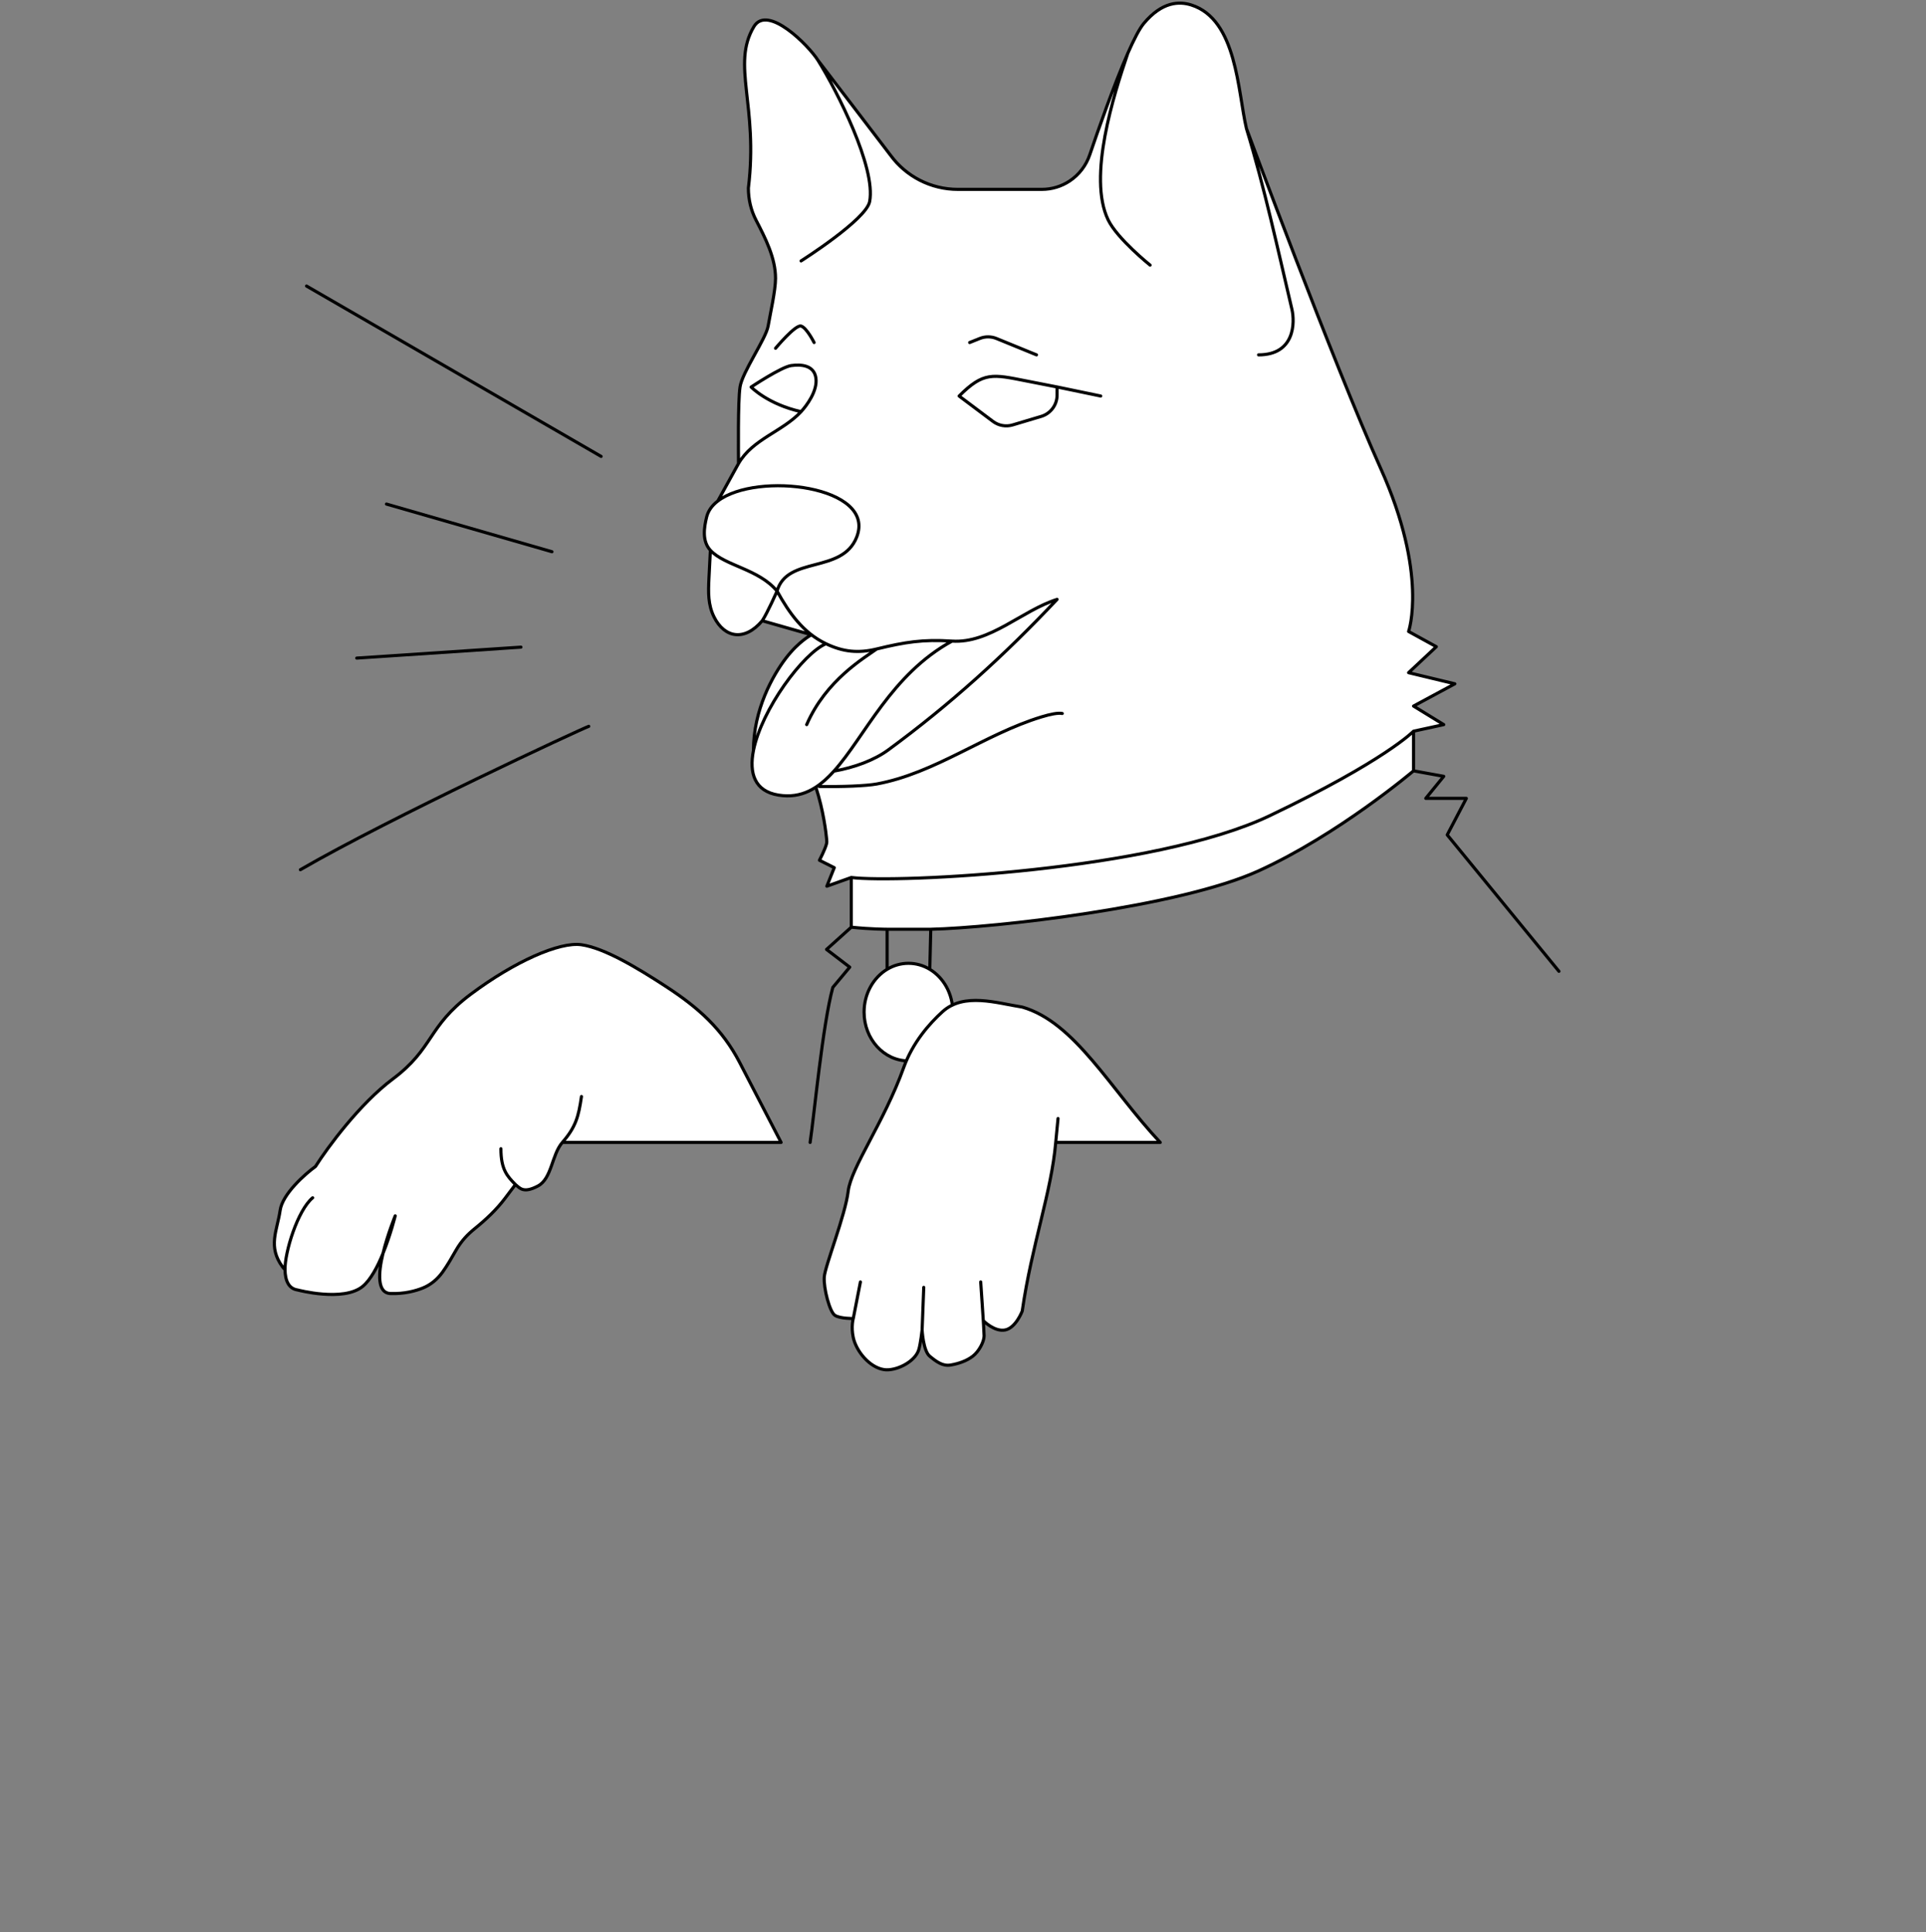 <svg width="616" height="618" viewBox="0 0 616 618" fill="none" xmlns="http://www.w3.org/2000/svg">
<rect x="0" y="0" width="616" height="618" fill="#808080" stroke="none"/>
<path d="M452.096 246.562C452.096 246.562 428.005 267.016 402.435 278.602C376.866 290.188 317.991 296.759 297.691 297.24H283.728C283.728 297.24 278.591 297.24 272.268 296.576V280.675C286.694 282.53 369.069 278.602 406.088 260.918C443.107 243.234 452.096 233.884 452.096 233.884L461.759 231.777L452.096 225.844L465.312 218.725L450.516 215.165L459.389 206.859L450.516 201.988C450.516 201.988 456.835 183.818 441.62 149.906C426.405 115.993 398.648 41.089 398.648 41.089C395.86 29.212 395.612 6.208 381.007 1.588C377.256 0.402 371.728 0.402 365.805 7.521C364.418 9.188 362.638 12.665 360.724 17.013C356.307 27.049 351.181 41.727 348.545 49.499C347.384 52.924 345.145 55.872 342.139 57.877C339.499 59.637 336.399 60.576 333.228 60.576H306.336C302.115 60.576 297.953 59.573 294.194 57.649C290.51 55.764 287.313 53.047 284.858 49.712L261.642 19.335C258.68 14.589 245.461 1.2 241.104 8.54C233.848 20.763 242.605 33.625 239.356 60.172C239.356 63.731 240.163 67.242 241.801 70.4C244.84 76.263 248.045 82.572 248.045 89.016C248.045 92.952 246.376 100.203 245.675 104.29C244.974 108.377 237.381 119.031 236.682 123.802C235.982 128.573 236.197 144.798 236.197 148.267C240.726 140.409 250.334 138.023 256.207 131.677C245.545 129.304 240.236 123.802 240.236 123.802C240.236 123.802 249.888 117.365 253.047 116.93C256.207 116.496 260.334 116.772 260.946 120.88C261.559 124.988 258.005 129.734 256.207 131.677C250.334 138.023 240.726 140.409 236.197 148.267L229.574 160.268C242.017 150.704 280.479 155.419 273.979 171.842C269.321 183.613 251.765 177.712 248.528 189.061C252.41 196.091 256.886 202.405 264.176 205.906C269.697 208.557 274.544 209.003 280.424 207.574C289.435 205.386 295.164 204.451 304.491 205.066C316.637 205.866 326.874 195.261 338.091 191.718C321.241 209.603 303.95 225.298 284.057 239.895C279.703 243.09 273.377 245.489 266.72 246.648C261.734 252.192 256.357 255.511 248.986 254.321C241.311 253.082 239.552 247.269 240.981 240.06C240.981 227.031 247.158 216.021 251.347 210.543C255.536 205.066 259.531 203.043 259.531 203.043L243.789 198.554C238.13 205.243 231.732 204.054 228.389 197.367C226.411 193.409 226.528 189.415 226.747 184.994C226.879 182.319 227.102 177.948 227.205 176.009C224.494 173.085 225.171 168.749 226.02 165.331C226.515 163.338 227.772 161.653 229.574 160.268L236.197 148.267C236.197 144.798 235.982 128.573 236.682 123.802C237.381 119.031 244.974 108.377 245.675 104.29C246.376 100.203 248.045 92.952 248.045 89.016C248.045 82.572 244.84 76.263 241.801 70.4C240.163 67.242 239.356 63.731 239.356 60.172C242.605 33.625 233.848 20.763 241.104 8.54C245.461 1.2 258.68 14.589 261.642 19.335L284.858 49.712C287.313 53.047 290.51 55.764 294.194 57.649C297.953 59.573 302.115 60.576 306.336 60.576H333.228C336.399 60.576 339.499 59.637 342.139 57.877C345.145 55.872 347.384 52.924 348.545 49.499C351.181 41.727 356.307 27.049 360.724 17.013C362.638 12.665 364.418 9.188 365.805 7.521C371.728 0.402 377.256 0.402 381.007 1.588C395.612 6.208 395.86 29.212 398.648 41.089C398.648 41.089 426.405 115.993 441.62 149.906C456.835 183.818 450.516 201.988 450.516 201.988L459.389 206.859L450.516 215.165L465.312 218.725L452.096 225.844L461.759 231.777L452.096 233.884V246.562Z" fill="white"/>
<path d="M328.16 121.831L338.091 123.777V126.37C338.091 129.519 336.026 132.294 333.013 133.193L323.878 135.92C321.722 136.564 319.388 136.147 317.587 134.796L306.759 126.674C314.591 118.84 317.475 119.732 328.16 121.831Z" fill="white"/>
<path d="M304.743 323.732C304.743 332.351 298.39 339.338 290.553 339.338C282.716 339.338 276.363 332.351 276.363 323.732C276.363 317.833 279.338 312.699 283.728 310.046C285.753 308.821 288.079 308.125 290.553 308.125C293.027 308.125 295.354 308.821 297.379 310.046C301.769 312.699 304.743 317.833 304.743 323.732Z" fill="white"/>
<path fill-rule="evenodd" clip-rule="evenodd" d="M406.088 260.918C443.107 243.234 452.096 233.884 452.096 233.884L461.759 231.777L452.096 225.844L465.312 218.725L450.516 215.165L459.389 206.859L450.516 201.988C450.516 201.988 456.835 183.818 441.62 149.906C426.405 115.993 398.648 41.089 398.648 41.089C395.86 29.212 395.612 6.208 381.007 1.588C377.256 0.402 371.728 0.402 365.805 7.521C364.418 9.188 362.638 12.665 360.724 17.013C356.307 27.049 351.181 41.727 348.545 49.499C347.384 52.924 345.145 55.872 342.139 57.877C339.499 59.637 336.399 60.576 333.228 60.576H306.336C302.115 60.576 297.953 59.573 294.194 57.649C290.51 55.764 287.313 53.047 284.858 49.712L261.642 19.335C258.68 14.589 245.461 1.2 241.104 8.54C233.848 20.763 242.605 33.625 239.356 60.172C239.356 63.731 240.163 67.242 241.801 70.4C244.84 76.263 248.045 82.572 248.045 89.016C248.045 92.952 246.376 100.203 245.675 104.29C244.974 108.377 237.381 119.031 236.682 123.802C235.982 128.573 236.197 144.798 236.197 148.267C240.726 140.409 250.334 138.023 256.207 131.677C245.545 129.304 240.236 123.802 240.236 123.802C240.236 123.802 249.888 117.365 253.047 116.93C256.207 116.496 260.334 116.772 260.946 120.88C261.559 124.988 258.005 129.734 256.207 131.677C250.334 138.023 240.726 140.409 236.197 148.267L229.574 160.268C242.017 150.704 280.479 155.419 273.979 171.842C269.321 183.613 251.765 177.712 248.528 189.061C252.41 196.091 256.886 202.405 264.176 205.906C269.697 208.557 274.544 209.003 280.424 207.574C289.435 205.386 295.164 204.451 304.491 205.066C316.637 205.866 326.874 195.261 338.091 191.718C321.241 209.603 303.95 225.298 284.057 239.895C279.703 243.09 273.377 245.489 266.72 246.648C264.872 248.703 262.971 250.452 260.934 251.779C263.32 259.029 264.222 266.42 264.405 268.579C264.442 269.013 264.462 269.448 264.358 269.871C263.913 271.682 262.086 275.159 262.086 275.159L266.824 277.532L264.455 283.465L272.268 280.675C286.694 282.53 369.069 278.602 406.088 260.918ZM328.16 121.831L338.091 123.777V126.37C338.091 129.519 336.026 132.294 333.013 133.193L323.878 135.92C321.722 136.564 319.388 136.147 317.587 134.796L306.759 126.674C314.591 118.84 317.475 119.732 328.16 121.831Z" fill="white"/>
<path d="M452.096 246.562C452.096 246.562 428.005 267.016 402.435 278.602C376.866 290.188 317.991 296.759 297.691 297.24M452.096 246.562V233.884M452.096 246.562L461.759 248.316L456.009 255.366H468.983L462.869 267.041L498.602 310.679M452.096 233.884C452.096 233.884 443.107 243.234 406.088 260.918C369.069 278.602 286.694 282.53 272.268 280.675M452.096 233.884L461.759 231.777L452.096 225.844L465.312 218.725L450.516 215.165L459.389 206.859L450.516 201.988C450.516 201.988 456.835 183.818 441.62 149.906C426.405 115.993 398.648 41.089 398.648 41.089M272.268 296.576L264.358 303.689L271.773 309.356L266.364 315.833C263.112 327.671 260.395 356.843 259.103 365.42M272.268 296.576C278.591 297.24 283.728 297.24 283.728 297.24M272.268 296.576V280.675M272.268 280.675L264.455 283.465L266.824 277.532L262.086 275.159C262.086 275.159 263.913 271.682 264.358 269.871C264.462 269.448 264.442 269.013 264.405 268.579C264.222 266.42 263.32 259.029 260.934 251.779C262.971 250.452 264.872 248.703 266.72 246.648M243.789 198.554L259.531 203.043C259.531 203.043 255.536 205.066 251.347 210.543C247.158 216.021 240.981 227.031 240.981 240.06M243.789 198.554C245.457 196.036 248.528 189.061 248.528 189.061M243.789 198.554C238.13 205.243 231.732 204.054 228.389 197.367C226.411 193.409 226.528 189.415 226.747 184.994C226.879 182.319 227.102 177.948 227.205 176.009M256.207 131.677C258.005 129.734 261.559 124.988 260.946 120.88C260.334 116.772 256.207 116.496 253.047 116.93C249.888 117.365 240.236 123.802 240.236 123.802C240.236 123.802 245.545 129.304 256.207 131.677ZM256.207 131.677C250.334 138.023 240.726 140.409 236.197 148.267M261.642 19.335L284.858 49.712C287.313 53.047 290.51 55.764 294.194 57.649C297.953 59.573 302.115 60.576 306.336 60.576H333.228C336.399 60.576 339.499 59.637 342.139 57.877C345.145 55.872 347.384 52.924 348.545 49.499C351.181 41.727 356.307 27.049 360.724 17.013M261.642 19.335C267.565 28.828 280.22 53.551 278.143 64.475C277.042 70.268 256.207 83.46 256.207 83.46M261.642 19.335C258.68 14.589 245.461 1.2 241.104 8.54C233.848 20.763 242.605 33.625 239.356 60.172C239.356 63.731 240.163 67.242 241.801 70.4C244.84 76.263 248.045 82.572 248.045 89.016C248.045 92.952 246.376 100.203 245.675 104.29C244.974 108.377 237.381 119.031 236.682 123.802C235.982 128.573 236.197 144.798 236.197 148.267M402.528 113.507C414.182 113.507 414.182 103.103 413.189 98.885C408.638 79.54 404.456 60.11 398.648 41.089M352.045 126.674L338.091 123.777M338.091 123.777L328.16 121.831C317.475 119.732 314.591 118.84 306.759 126.674L317.587 134.796C319.388 136.147 321.722 136.564 323.878 135.92L333.013 133.193C336.026 132.293 338.091 129.519 338.091 126.37V123.777ZM331.508 113.507L318.71 108.277C317.004 107.58 315.095 107.573 313.385 108.258L310.128 109.563M248.045 111.4C248.045 111.4 254.409 103.763 256.207 104.29C258.005 104.817 260.374 109.563 260.374 109.563M248.528 189.061C252.41 196.091 256.886 202.405 264.176 205.906M248.528 189.061C242.605 181.942 231.854 181.024 227.205 176.009M248.528 189.061C251.765 177.712 269.321 183.613 273.979 171.842C280.479 155.419 242.017 150.704 229.574 160.268M339.743 228.217C338.405 227.949 335.987 228.426 333.046 229.325C314.873 234.88 299.111 247.318 280.424 250.761C276.949 251.402 269.169 251.675 262.086 251.573M367.843 84.803C367.843 84.803 357.311 76.34 354.415 70.319C347.796 56.56 356.25 30.245 360.724 17.013M236.197 148.267L229.574 160.268M280.424 207.574C276.433 210.443 264.176 217.538 258.005 231.777M280.424 207.574C289.435 205.386 295.164 204.451 304.491 205.066M280.424 207.574C274.544 209.003 269.697 208.557 264.176 205.906M360.724 17.013C362.638 12.665 364.418 9.188 365.805 7.521C371.728 0.402 377.256 0.402 381.007 1.588C395.612 6.208 395.86 29.212 398.648 41.089M227.205 176.009C224.494 173.085 225.171 168.749 226.02 165.331C226.515 163.338 227.772 161.653 229.574 160.268M264.176 205.906C256.923 208.952 243.599 226.851 240.981 240.06M304.491 205.066C285.02 215.738 276.647 235.607 266.72 246.648M304.491 205.066C316.637 205.866 326.874 195.261 338.091 191.718C321.241 209.603 303.95 225.298 284.057 239.895C279.703 243.09 273.377 245.489 266.72 246.648M240.981 240.06C239.552 247.269 241.311 253.082 248.986 254.321C256.357 255.511 261.734 252.192 266.72 246.648M283.728 297.24V310.046M283.728 297.24H297.691M283.728 310.046C279.338 312.699 276.363 317.833 276.363 323.732C276.363 332.351 282.716 339.338 290.553 339.338C298.39 339.338 304.743 332.351 304.743 323.732C304.743 317.833 301.769 312.699 297.379 310.046M283.728 310.046C285.753 308.821 288.079 308.125 290.553 308.125C293.027 308.125 295.354 308.821 297.379 310.046M297.691 297.24L297.379 310.046" stroke="black" stroke-linecap="round" stroke-linejoin="round"/>
<path d="M326.946 419.35C326.946 419.35 324.932 424.706 321.506 425.402C318.081 426.098 314.494 422.435 314.494 422.435L313.661 410.044C313.661 410.044 314.748 425.427 314.748 427.292C314.748 429.157 313.094 432.289 311.132 433.794C309.17 435.298 306.69 436.157 304.083 436.615C301.477 437.074 299.437 435.509 297.352 433.794C295.267 432.078 294.923 425.402 294.923 425.402C294.923 425.402 294.443 429.796 293.847 431.735C292.642 435.659 286.508 438.629 282.779 438.092C278.157 437.426 273.862 432.249 272.903 427.814C272.146 424.31 272.903 421.745 272.903 421.745C272.903 421.745 268.732 421.812 267.04 420.73C265.348 419.647 263.376 412.004 263.624 408.46C263.871 404.915 270.377 388.659 271.279 381.029C272.181 373.399 282.727 359.025 289.028 341.477C291.921 333.42 297.293 327.36 301.46 323.589C308.358 317.345 318.827 320.867 326.946 322.122C343.855 326.98 355.04 348.303 371.08 365.421H337.657C336.298 381.262 329.991 398.148 326.946 419.35Z" fill="white"/>
<path d="M185.971 302.189C193.246 303.246 203.574 309.384 213.191 315.671C223.337 322.304 231 329.1 236.581 339.87L249.823 365.421H179.86C176.446 369.34 176.509 377.028 172.006 379.378C167.502 381.729 166.384 380.172 164.85 378.889L161.508 383.321C158.753 386.976 155.407 390.099 151.851 392.979C149.625 394.783 147.623 396.805 145.823 399.948C144.466 402.317 143.124 404.716 141.53 406.917C139.923 409.135 137.799 410.952 135.26 411.973C132.852 412.941 129.33 413.888 124.939 413.751C120.535 413.613 120.986 407.194 122.494 400.915C120.767 405.149 118.547 409.372 116.002 411.464C109.849 416.519 95.18 412.61 95.18 412.61C92.291 412.191 91.21 409.575 91.157 406.076C90.921 405.895 90.674 405.635 90.414 405.287C85.535 398.742 88.66 393.626 89.6 387.131C90.353 381.935 97.446 375.627 100.898 373.122C104.728 367.092 115.033 353.054 125.605 345.147C138.821 335.263 136.619 328.441 150.578 318.002C164.536 307.563 178.968 301.171 185.971 302.189Z" fill="white"/>
<path d="M295.445 411.778L294.923 425.402M272.903 421.745C272.903 421.745 272.146 424.31 272.903 427.814C273.862 432.249 278.157 437.425 282.779 438.092C286.508 438.629 292.642 435.659 293.847 431.735C294.443 429.796 294.923 425.402 294.923 425.402M272.903 421.745L275.19 410.044M272.903 421.745C272.903 421.745 268.732 421.812 267.04 420.73C265.348 419.647 263.376 412.004 263.624 408.46C263.871 404.915 270.377 388.659 271.279 381.029C272.181 373.399 282.727 359.025 289.028 341.477C291.921 333.42 297.293 327.36 301.46 323.589C308.358 317.345 318.827 320.867 326.946 322.122C343.855 326.98 355.04 348.303 371.08 365.421H337.657M294.923 425.402C294.923 425.402 295.267 432.078 297.352 433.794C299.437 435.509 301.477 437.074 304.083 436.615C306.69 436.157 309.17 435.298 311.132 433.794C313.094 432.289 314.748 429.157 314.748 427.292C314.748 425.427 313.661 410.044 313.661 410.044L314.494 422.435C314.494 422.435 318.081 426.098 321.506 425.402C324.932 424.706 326.946 419.35 326.946 419.35C329.991 398.148 336.298 381.262 337.657 365.421M338.392 357.782L337.657 365.421M91.157 406.076C90.921 405.895 90.674 405.635 90.414 405.287C85.535 398.742 88.66 393.626 89.6 387.131C90.353 381.935 97.446 375.627 100.898 373.122C104.728 367.092 115.033 353.054 125.605 345.147C138.821 335.263 136.619 328.441 150.578 318.002C164.536 307.563 178.968 301.171 185.971 302.189C193.246 303.246 203.574 309.384 213.191 315.671C223.337 322.304 231 329.1 236.581 339.87L249.823 365.421H179.86M91.157 406.076C91.073 400.526 95.18 387.131 99.995 383.124M91.157 406.076C91.21 409.575 92.291 412.191 95.18 412.61C95.18 412.61 109.849 416.519 116.002 411.464C118.547 409.372 120.767 405.149 122.494 400.915M185.971 350.734C185.044 357.13 184.17 360.475 179.86 365.421M179.86 365.421C176.446 369.34 176.509 377.028 172.006 379.378C167.502 381.729 166.384 380.172 164.85 378.889M164.85 378.889L161.508 383.321C158.753 386.976 155.407 390.099 151.851 392.979C149.625 394.783 147.623 396.805 145.823 399.948C144.466 402.317 143.124 404.716 141.53 406.917C139.923 409.135 137.799 410.952 135.26 411.973C132.852 412.941 129.33 413.888 124.939 413.751C120.535 413.613 120.986 407.194 122.494 400.915M164.85 378.889C162.199 376.194 160.208 374.041 160.208 367.434M122.494 400.915C123.953 394.84 126.402 388.897 126.402 388.897C126.402 388.897 124.942 394.916 122.494 400.915Z" stroke="black" stroke-linecap="round" stroke-linejoin="round"/>
<path d="M188.307 232.325C185.905 233.155 124.903 261.489 96.069 278.186M166.618 206.997L114.105 210.5M176.535 176.478L123.6 161.229M192.257 145.987L98.045 91.497" stroke="black" stroke-linecap="round" stroke-linejoin="round"/>
</svg>
